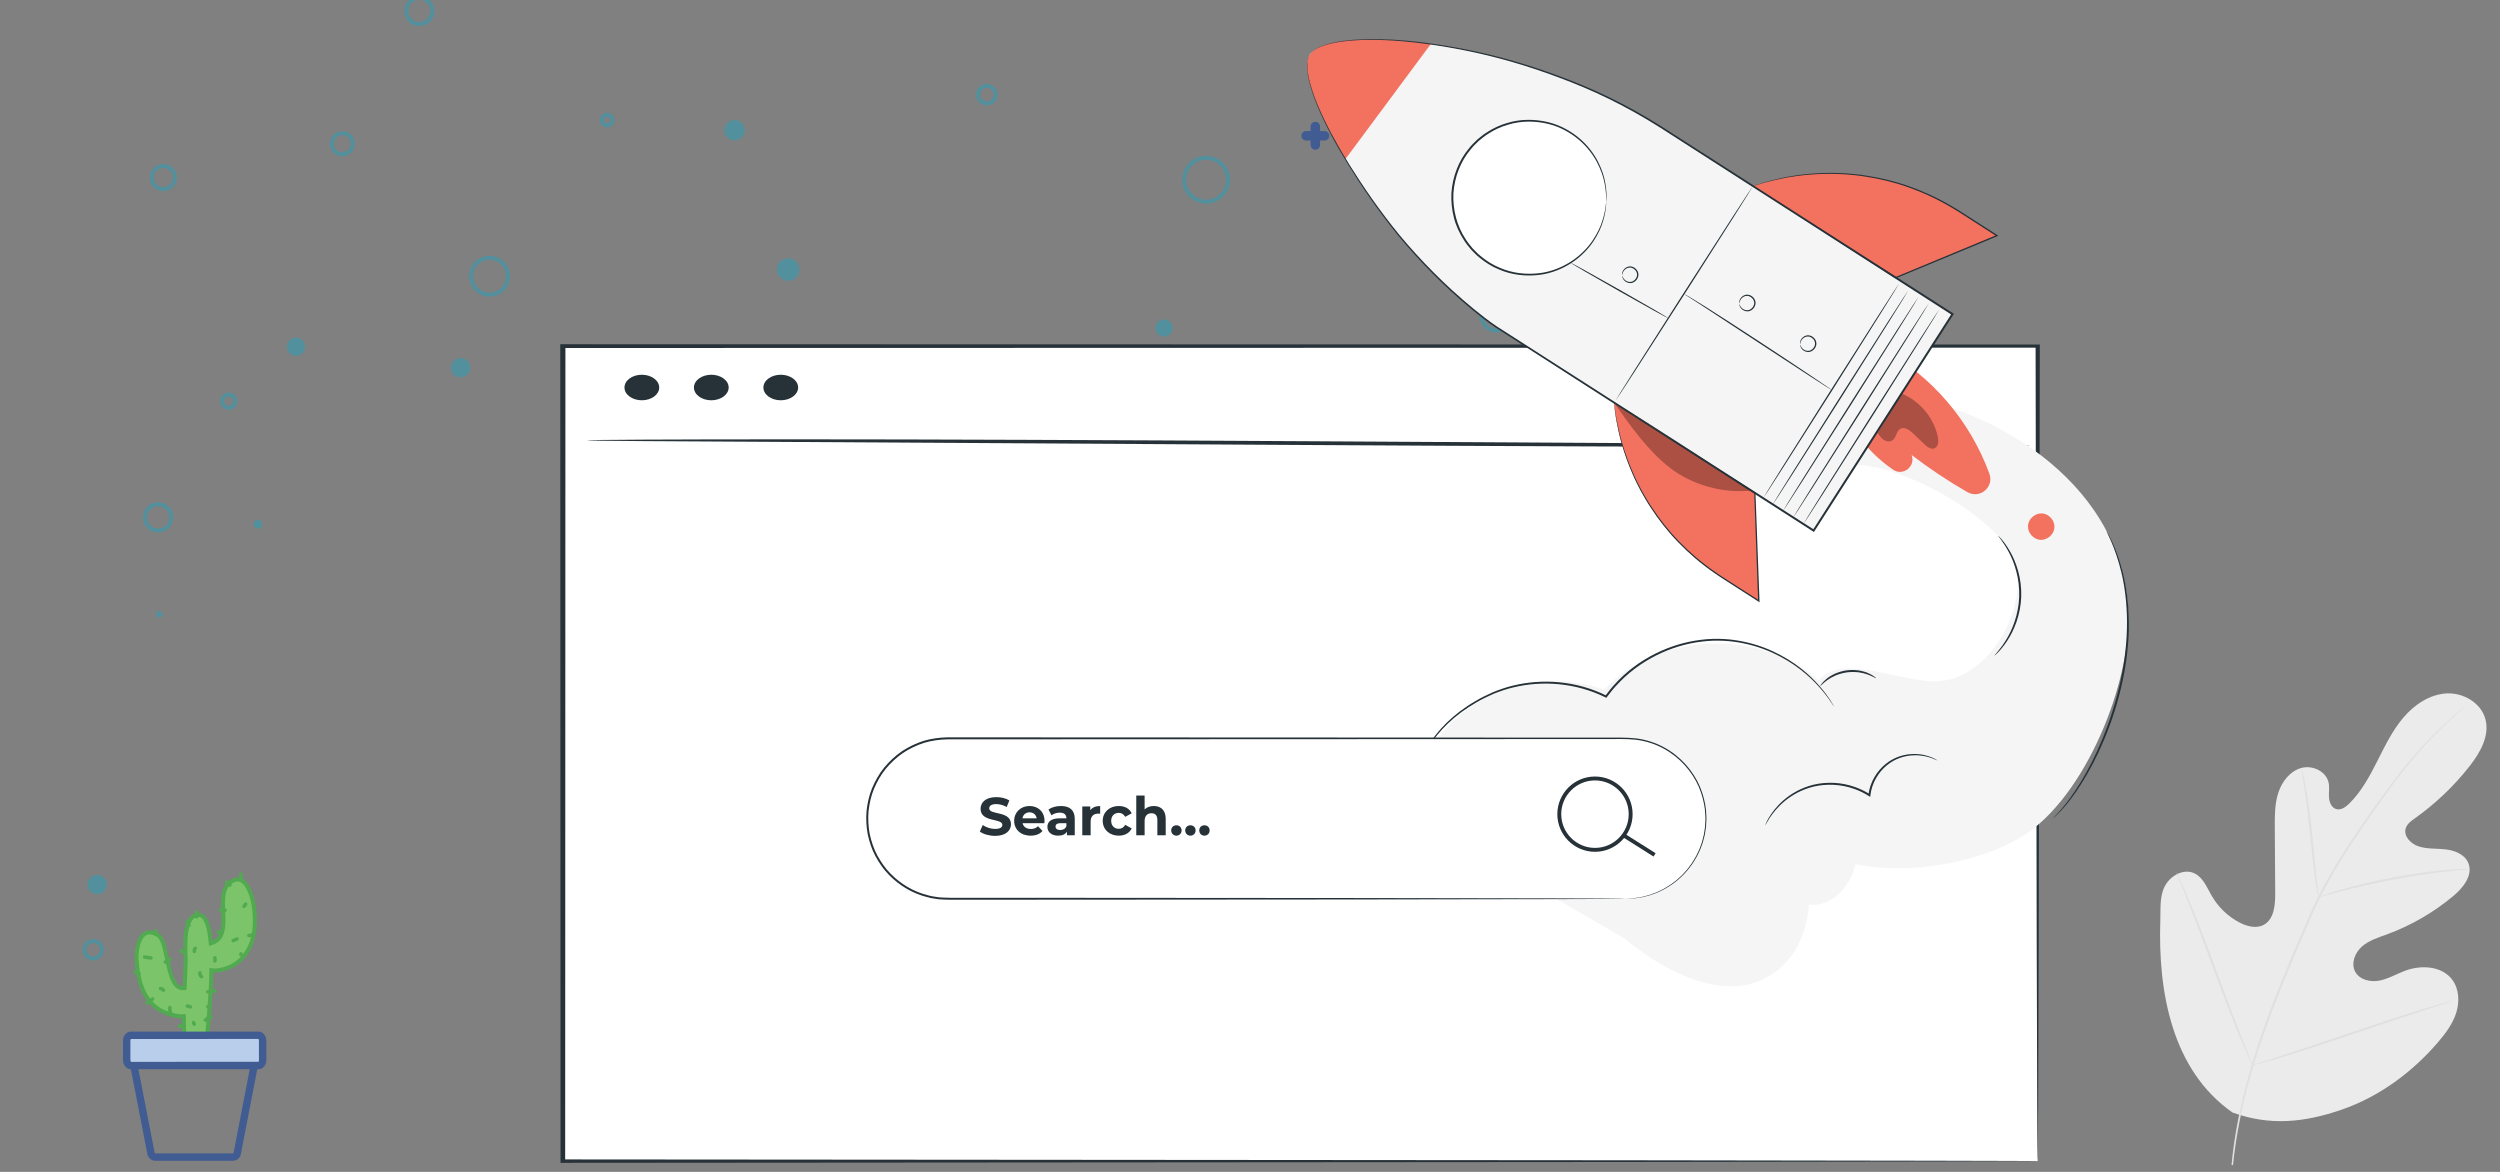 <?xml version="1.0" encoding="iso-8859-1"?>
<!-- Generator: Adobe Illustrator 16.0.0, SVG Export Plug-In . SVG Version: 6.00 Build 0)  -->
<!DOCTYPE svg PUBLIC "-//W3C//DTD SVG 1.1//EN" "http://www.w3.org/Graphics/SVG/1.1/DTD/svg11.dtd">
<svg version="1.1" id="Layer_1" xmlns="http://www.w3.org/2000/svg" xmlns:xlink="http://www.w3.org/1999/xlink" x="0px" y="0px"
	 width="640px" height="300px" viewBox="0 0 640 300" style="enable-background:new 0 0 640 300;" xml:space="preserve">
<rect x="0" y="0" width="640" height="300" fill="#808080" stroke="none"/>
<g>
	<g>
		<circle style="fill:#52909D;" cx="66.035" cy="134.208" r="1.098"/>
		<circle style="fill:#52909D;" cx="75.78" cy="88.776" r="2.333"/>
		<circle style="fill:#52909D;" cx="117.916" cy="94.129" r="2.471"/>
		<circle style="fill:#52909D;" cx="40.78" cy="157.267" r="0.824"/>
		<circle style="fill:#52909D;" cx="60.407" cy="306.734" r="1.784"/>
		<circle style="fill:#52909D;" cx="24.859" cy="226.441" r="2.47"/>
		<circle style="fill:#52909D;" cx="201.777" cy="69.012" r="2.882"/>
		<circle style="fill:#52909D;" cx="188.052" cy="33.326" r="2.608"/>
		<circle style="fill:#52909D;" cx="297.991" cy="83.973" r="2.196"/>
		<circle style="fill:#52909D;" cx="358.383" cy="48.561" r="1.647"/>
		<circle style="fill:#52909D;" cx="376.225" cy="126.796" r="2.745"/>
		<circle style="fill:#52909D;" cx="412.186" cy="138.049" r="0.823"/>
		<circle style="fill:#52909D;" cx="348.088" cy="94.266" r="0.686"/>
		<circle style="fill:#52909D;" cx="418.087" cy="249.637" r="1.51"/>
		<circle style="fill:#52909D;" cx="398.872" cy="286.42" r="2.059"/>
		<circle style="fill:#52909D;" cx="409.852" cy="181.286" r="2.333"/>
		<circle style="fill:#52909D;" cx="221.679" cy="270.089" r="1.098"/>
		<circle style="fill:#52909D;" cx="90.239" cy="333.109" r="1.263"/>
		<circle style="fill:#52909D;" cx="194.175" cy="322.644" r="1.263"/>
		<circle style="fill:#52909D;" cx="251.737" cy="359.995" r="0.722"/>
		<circle style="fill:#52909D;" cx="166.928" cy="353.5" r="2.526"/>
		<circle style="fill:#52909D;" cx="358.561" cy="348.808" r="1.804"/>
		<circle style="fill:#52909D;" cx="404.394" cy="335.456" r="1.444"/>
		<circle style="fill:#52909D;" cx="293.781" cy="338.522" r="2.346"/>
	</g>
	<g>
		<circle style="fill:none;stroke:#52909D;stroke-miterlimit:10;" cx="308.758" cy="46.012" r="5.613"/>
		<circle style="fill:none;stroke:#52909D;stroke-miterlimit:10;" cx="323.126" cy="106.179" r="2.694"/>
		<circle style="fill:none;stroke:#52909D;stroke-miterlimit:10;" cx="383.069" cy="80.81" r="3.817"/>
		<circle style="fill:none;stroke:#52909D;stroke-miterlimit:10;" cx="352.873" cy="133.682" r="1.684"/>
		<circle style="fill:none;stroke:#52909D;stroke-miterlimit:10;" cx="314.932" cy="166.909" r="0.561"/>
		<circle style="fill:none;stroke:#52909D;stroke-miterlimit:10;" cx="413.714" cy="163.542" r="2.582"/>
		<circle style="fill:none;stroke:#52909D;stroke-miterlimit:10;" cx="417.643" cy="267.602" r="1.572"/>
		<circle style="fill:none;stroke:#52909D;stroke-miterlimit:10;" cx="212.781" cy="252.896" r="1.908"/>
		<circle style="fill:none;stroke:#52909D;stroke-miterlimit:10;" cx="23.859" cy="243.13" r="2.245"/>
		<circle style="fill:none;stroke:#52909D;stroke-miterlimit:10;" cx="40.472" cy="132.446" r="3.367"/>
		<circle style="fill:none;stroke:#52909D;stroke-miterlimit:10;" cx="58.545" cy="102.7" r="1.684"/>
		<circle style="fill:none;stroke:#52909D;stroke-miterlimit:10;" cx="125.336" cy="70.707" r="4.715"/>
		<circle style="fill:none;stroke:#52909D;stroke-miterlimit:10;" cx="155.419" cy="30.745" r="1.347"/>
		<circle style="fill:none;stroke:#52909D;stroke-miterlimit:10;" cx="87.619" cy="36.807" r="2.694"/>
		<circle style="fill:none;stroke:#52909D;stroke-miterlimit:10;" cx="252.631" cy="24.234" r="2.245"/>
		<circle style="fill:none;stroke:#52909D;stroke-miterlimit:10;" cx="223.588" cy="339.786" r="3.609"/>
		<circle style="fill:none;stroke:#52909D;stroke-miterlimit:10;" cx="336.186" cy="330.764" r="2.887"/>
		<circle style="fill:none;stroke:#52909D;stroke-miterlimit:10;" cx="129.756" cy="332.93" r="2.887"/>
		<circle style="fill:none;stroke:#52909D;stroke-miterlimit:10;" cx="52.346" cy="364.507" r="4.15"/>
		<circle style="fill:none;stroke:#52909D;stroke-miterlimit:10;" cx="317.06" cy="362.977" r="2.567"/>
		<circle style="fill:none;stroke:#52909D;stroke-miterlimit:10;" cx="350.432" cy="-4.106" r="3.555"/>
		<circle style="fill:none;stroke:#52909D;stroke-miterlimit:10;" cx="107.356" cy="2.805" r="3.357"/>
		<circle style="fill:none;stroke:#52909D;stroke-miterlimit:10;" cx="41.798" cy="45.457" r="2.962"/>
	</g>
</g>
<g>
	<g>
		<path style="fill:#FFFFFF;" d="M467.949,164.981h-0.879c0-0.728-0.592-1.318-1.319-1.318c-0.727,0-1.317,0.591-1.317,1.318h-0.881
			c0-1.212,0.986-2.199,2.198-2.199C466.964,162.782,467.949,163.77,467.949,164.981z"/>
	</g>
</g>
<g>
	<g>
		<path style="fill:#FFFFFF;" d="M471.094,113.784h-0.879c0-0.728-0.592-1.32-1.319-1.32s-1.318,0.593-1.318,1.32h-0.88
			c0-1.213,0.987-2.2,2.198-2.2C470.108,111.584,471.094,112.571,471.094,113.784z"/>
	</g>
</g>
<g>
	<g>
		<g>
			<g>
				<path style="fill-rule:evenodd;clip-rule:evenodd;fill:#415C92;" d="M340.708,152.891
					C340.51,152.891,340.51,152.891,340.708,152.891"/>
			</g>
		</g>
	</g>
	<g>
		<g>
			<g>
				<g>
					<path style="fill:#415C92;" d="M340.708,154.065c1.515,0,1.517-2.351,0-2.351C339.196,151.715,339.194,154.065,340.708,154.065
						L340.708,154.065z"/>
				</g>
			</g>
		</g>
	</g>
</g>
<g>
	<g>
		<path style="fill:#415C92;" d="M227.667,207.223c-0.669,0-1.212-0.543-1.212-1.212v-4.721c0-0.672,0.543-1.213,1.212-1.213
			c0.67,0,1.213,0.541,1.213,1.213v4.721C228.88,206.68,228.337,207.223,227.667,207.223z"/>
	</g>
	<g>
		<path style="fill:#415C92;" d="M230.028,204.861h-4.721c-0.669,0-1.212-0.541-1.212-1.213c0-0.669,0.543-1.212,1.212-1.212h4.721
			c0.67,0,1.213,0.543,1.213,1.212C231.241,204.32,230.698,204.861,230.028,204.861z"/>
	</g>
</g>
<g>
	<g>
		<path style="fill:#415C92;" d="M336.726,38.333c-0.671,0-1.213-0.543-1.213-1.213v-4.722c0-0.669,0.542-1.212,1.213-1.212
			c0.669,0,1.213,0.543,1.213,1.212v4.722C337.938,37.79,337.395,38.333,336.726,38.333z"/>
	</g>
	<g>
		<path style="fill:#415C92;" d="M339.086,35.972h-4.721c-0.671,0-1.213-0.543-1.213-1.213c0-0.669,0.542-1.212,1.213-1.212h4.721
			c0.67,0,1.213,0.543,1.213,1.212C340.299,35.429,339.756,35.972,339.086,35.972z"/>
	</g>
</g>
<g>
	<g>
		<path style="fill:#415C92;" d="M374.954,282.794c-0.109,0-0.222-0.016-0.334-0.046l-4.54-1.295
			c-0.644-0.185-1.016-0.856-0.832-1.5c0.184-0.645,0.856-1.01,1.498-0.834l4.54,1.295c0.645,0.186,1.018,0.856,0.833,1.501
			C375.968,282.447,375.481,282.794,374.954,282.794z"/>
	</g>
	<g>
		<path style="fill:#415C92;" d="M372.035,284.415c-0.109,0-0.222-0.014-0.333-0.045c-0.645-0.186-1.017-0.854-0.834-1.498
			l1.297-4.541c0.186-0.644,0.856-1.012,1.499-0.833c0.645,0.185,1.019,0.854,0.833,1.498l-1.297,4.54
			C373.049,284.07,372.563,284.415,372.035,284.415z"/>
	</g>
</g>
<g>
	<g>
		<g>
			<g>
				<path style="fill:#7CC46A;" d="M64.915,231.618c-0.359-2.217-1.928-7.936-5.382-6.125c-5.589,2.931,1.152,14.055-5.583,16.017
					c-0.36-4.436-1.313-7.491-3.315-7.309c-4.129,0.375-3.032,9.98-3.099,12.141c-0.067,2.154-0.174,4.36-0.271,6.589
					c-4.859,0.873-3.899-11.8-6.853-13.552c-4.595-2.725-5.571,3.348-5.445,6.152c0.215,4.773,1.499,10.485,5.982,13.021
					c1.479,0.836,4.084,1.781,6.114,1.609c-0.021,3.816,0.142,7.612,0.772,11.232c0.007,0.038,0.071,0.038,0.078,0
					c0.001-0.003,0.001-0.005,0.001-0.01l2.722,0.148c0,0.017-0.002,0.032-0.002,0.051c-0.025,1.196,1.844,1.196,1.861,0
					c0.033-2.305,1.448-13.614,1.618-23.199c2.174,0.324,4.907-0.688,6.472-1.836C65.224,243.145,65.767,236.888,64.915,231.618z"/>
			</g>
			<g>
				<path style="fill:#51AA50;" d="M51.55,272.996c-0.275,0-0.549-0.07-0.785-0.212c-0.292-0.176-0.495-0.443-0.588-0.761
					l-2.006-0.107l-0.73,0.023l-0.112-0.459c-0.536-3.074-0.785-6.514-0.782-10.782c-2.234-0.002-4.684-1.037-5.851-1.697
					c-4.782-2.704-6.036-8.804-6.244-13.446c-0.084-1.866,0.31-5.729,2.399-6.982c1.06-0.635,2.347-0.514,3.823,0.363
					c1.429,0.846,1.973,3.449,2.604,6.461c0.853,4.077,1.621,7.016,3.491,7.062l0.044-1.002c0.078-1.731,0.155-3.446,0.207-5.13
					c0.01-0.329-0.007-0.836-0.03-1.457c-0.13-3.782-0.373-10.82,3.598-11.182c0.613-0.06,1.172,0.121,1.658,0.532
					c1.107,0.932,1.816,3.086,2.159,6.575c2.509-1.119,2.379-4.026,2.231-7.356c-0.15-3.366-0.305-6.849,2.657-8.402
					c0.962-0.502,1.879-0.543,2.727-0.118c2.469,1.233,3.316,6.07,3.405,6.618l0,0c0.653,4.04,0.933,11.417-4.535,15.43
					c-1.524,1.116-4.092,2.101-6.272,1.984c-0.14,6.26-0.782,13.152-1.211,17.759c-0.214,2.31-0.385,4.132-0.395,4.881
					c-0.008,0.525-0.266,0.968-0.709,1.215C52.071,272.935,51.811,272.996,51.55,272.996z M48.274,270.886l2.893,0.158l-0.014,0.502
					c-0.007,0.24,0.079,0.315,0.145,0.354c0.143,0.084,0.354,0.087,0.503,0.002c0.119-0.066,0.176-0.171,0.179-0.329
					c0.011-0.787,0.174-2.537,0.4-4.96c0.439-4.728,1.105-11.874,1.218-18.238l0.01-0.587l0.582,0.087
					c2.006,0.297,4.636-0.677,6.09-1.743c5.024-3.686,4.742-10.624,4.126-14.431l0,0c-0.27-1.67-1.212-5.043-2.847-5.86
					c-0.542-0.272-1.126-0.235-1.786,0.109c-2.381,1.249-2.248,4.257-2.105,7.442c0.156,3.504,0.333,7.476-3.572,8.612l-0.607,0.176
					l-0.051-0.63c-0.359-4.419-1.207-5.997-1.855-6.541c-0.274-0.23-0.56-0.324-0.899-0.294c-2.999,0.271-2.77,6.922-2.659,10.117
					c0.022,0.65,0.04,1.183,0.029,1.527c-0.053,1.686-0.13,3.405-0.208,5.144l-0.083,1.863l-0.406,0.073
					c-3.326,0.594-4.261-3.88-5.088-7.834c-0.533-2.541-1.083-5.168-2.12-5.784c-1.126-0.667-2.057-0.79-2.766-0.363
					c-1.54,0.923-1.982,4.2-1.899,6.05c0.197,4.38,1.349,10.122,5.721,12.593c1.509,0.852,3.975,1.694,5.817,1.546l0.563-0.048
					l-0.003,0.564C47.556,264.426,47.777,267.849,48.274,270.886z"/>
			</g>
		</g>
		<g>
			<g>
				<g>
					<path style="fill:#415C92;" d="M59.567,297.166H39.826c-1.053,0-1.894-0.689-2.093-1.713l-4.482-23.01l1.86-0.362l4.482,23.009
						c0.035,0.181,0.184,0.181,0.233,0.181h19.742c0.048,0,0.199,0,0.233-0.181l4.447-23.009l1.86,0.358l-4.446,23.012
						C61.463,296.477,60.621,297.166,59.567,297.166z"/>
				</g>
			</g>
		</g>
		<g>
			<g>
				<g>
					<path style="fill:#B9CEEB;" d="M33.451,265.04h32.768c0.559,0,1.016,0.616,1.016,1.372v4.981c0,0.758-0.458,1.375-1.016,1.375
						H33.451c-0.559,0-1.016-0.617-1.016-1.375v-4.981C32.436,265.656,32.893,265.04,33.451,265.04z"/>
				</g>
				<g>
					<path style="fill:#415C92;" d="M66.219,273.284H33.451c-0.844,0-1.532-0.85-1.532-1.891v-4.981
						c0-1.041,0.688-1.889,1.532-1.889h32.768c0.845,0,1.532,0.848,1.532,1.889v4.981C67.751,272.435,67.064,273.284,66.219,273.284
						z M33.451,265.556c-0.235,0-0.499,0.365-0.499,0.856v4.981c0,0.49,0.264,0.858,0.499,0.858h32.768c0.236,0,0.5-0.368,0.5-0.858
						v-4.981c0-0.491-0.264-0.856-0.5-0.856H33.451z"/>
				</g>
			</g>
			<g>
				<g>
					<path style="fill:#B9CEEB;" d="M66.219,273.2H33.451c-0.798,0-1.447-0.812-1.447-1.807v-4.981c0-0.995,0.649-1.804,1.447-1.804
						h32.768c0.798,0,1.448,0.809,1.448,1.804v4.981C67.667,272.389,67.017,273.2,66.219,273.2z M33.451,265.472
						c-0.276,0-0.584,0.386-0.584,0.94v4.981c0,0.555,0.308,0.943,0.584,0.943h32.768c0.276,0,0.584-0.389,0.584-0.943v-4.981
						c0-0.555-0.308-0.94-0.584-0.94H33.451z"/>
				</g>
				<g>
					<path style="fill:#415C92;" d="M66.219,273.716H33.451c-1.082,0-1.962-1.041-1.962-2.322v-4.981c0-1.278,0.88-2.32,1.962-2.32
						h32.768c1.083,0,1.964,1.042,1.964,2.32v4.981C68.183,272.675,67.301,273.716,66.219,273.716z M33.51,265.987
						c-0.047,0.051-0.126,0.196-0.126,0.425v4.981c0,0.265,0.106,0.418,0.146,0.442l32.689-0.016
						c-0.039-0.009,0.068-0.162,0.068-0.427v-4.981c0-0.265-0.107-0.415-0.146-0.443L33.51,265.987z"/>
				</g>
			</g>
		</g>
	</g>
	<g>
		<g>
			<path style="fill:#51AA50;" d="M37.024,245.479c0.539,0.069,1.078,0.138,1.617,0.206c0.579,0.073,0.573-0.836,0-0.909
				c-0.539-0.068-1.078-0.14-1.617-0.208C36.445,244.494,36.451,245.406,37.024,245.479L37.024,245.479z"/>
		</g>
	</g>
	<g>
		<g>
			<path style="fill:#51AA50;" d="M39.402,238.326c0,0.27,0,0.539,0,0.809c0,0.584,0.91,0.584,0.91,0c0-0.27,0-0.539,0-0.809
				C40.312,237.741,39.402,237.739,39.402,238.326L39.402,238.326z"/>
		</g>
	</g>
	<g>
		<g>
			<path style="fill:#51AA50;" d="M42.548,246.667c0.395-0.222,0.789-0.441,1.183-0.66c0.512-0.286,0.054-1.071-0.459-0.786
				c-0.394,0.22-0.789,0.441-1.183,0.66C41.578,246.164,42.036,246.95,42.548,246.667L42.548,246.667z"/>
		</g>
	</g>
	<g>
		<g>
			<path style="fill:#51AA50;" d="M37.877,257.131c0.475-0.333,0.95-0.665,1.425-0.998c0.476-0.333,0.022-1.121-0.459-0.785
				c-0.475,0.333-0.95,0.664-1.424,0.998C36.942,256.677,37.396,257.467,37.877,257.131L37.877,257.131z"/>
		</g>
	</g>
	<g>
		<g>
			<path style="fill:#51AA50;" d="M34.468,249.309c0.337,0.133,0.675,0.266,1.014,0.397c0.545,0.215,0.781-0.664,0.241-0.877
				c-0.337-0.132-0.675-0.265-1.013-0.397C34.165,248.22,33.928,249.099,34.468,249.309L34.468,249.309z"/>
		</g>
	</g>
	<g>
		<g>
			<path style="fill:#51AA50;" d="M41.07,253.531c0.217,0.017,0.345,0.119,0.479,0.279c0.373,0.452,1.013-0.194,0.643-0.642
				c-0.292-0.354-0.671-0.515-1.121-0.546C40.486,252.582,40.488,253.49,41.07,253.531L41.07,253.531z"/>
		</g>
	</g>
	<g>
		<g>
			<path style="fill:#51AA50;" d="M43.065,257.812c-0.099,0.637-0.029,1.179,0.222,1.772c0.228,0.536,1.011,0.073,0.785-0.459
				c-0.146-0.348-0.188-0.701-0.13-1.071C44.031,257.48,43.155,257.233,43.065,257.812L43.065,257.812z"/>
		</g>
	</g>
	<g>
		<g>
			<path style="fill:#51AA50;" d="M47.817,257.979c0.268,0.07,0.537,0.144,0.805,0.214c0.566,0.151,0.808-0.726,0.242-0.877
				c-0.268-0.07-0.537-0.144-0.805-0.214C47.493,256.95,47.251,257.827,47.817,257.979L47.817,257.979z"/>
		</g>
	</g>
	<g>
		<g>
			<path style="fill:#51AA50;" d="M50.721,249.037c-0.047,0.519,0.147,0.989,0.543,1.322c0.445,0.377,1.092-0.265,0.644-0.642
				c-0.232-0.196-0.305-0.382-0.278-0.681C51.684,248.455,50.773,248.459,50.721,249.037L50.721,249.037z"/>
		</g>
	</g>
	<g>
		<g>
			<path style="fill:#51AA50;" d="M49.566,242.54c-0.264,0.36-0.311,0.729-0.234,1.157c0.101,0.576,0.978,0.334,0.877-0.239
				c-0.029-0.186,0.019-0.338,0.143-0.459C50.698,242.526,49.91,242.071,49.566,242.54L49.566,242.54z"/>
		</g>
	</g>
	<g>
		<g>
			<path style="fill:#51AA50;" d="M54.561,245.198c0,0.27,0,0.539,0,0.809c0,0.584,0.91,0.584,0.91,0c0-0.27,0-0.539,0-0.809
				C55.47,244.611,54.561,244.611,54.561,245.198L54.561,245.198z"/>
		</g>
	</g>
	<g>
		<g>
			<path style="fill:#51AA50;" d="M46.095,243.771c0.202,0.135,0.404,0.27,0.606,0.404c0.489,0.326,0.944-0.461,0.459-0.785
				c-0.202-0.135-0.404-0.27-0.606-0.404C46.066,242.661,45.61,243.448,46.095,243.771L46.095,243.771z"/>
		</g>
	</g>
	<g>
		<g>
			<path style="fill:#51AA50;" d="M47.617,236.225c0.176,0.206,0.263,0.416,0.284,0.686c0.045,0.58,0.955,0.585,0.91,0
				c-0.04-0.521-0.21-0.932-0.55-1.329C47.879,235.136,47.238,235.782,47.617,236.225L47.617,236.225z"/>
		</g>
	</g>
	<g>
		<g>
			<path style="fill:#51AA50;" d="M49.913,233.476c0,0.404,0,0.809,0,1.212c0,0.585,0.91,0.587,0.91,0c0-0.403,0-0.808,0-1.212
				C50.822,232.891,49.913,232.889,49.913,233.476L49.913,233.476z"/>
		</g>
	</g>
	<g>
		<g>
			<path style="fill:#51AA50;" d="M55.535,238.817c0.131,0.139,0.263,0.276,0.394,0.415c0.405,0.425,1.047-0.219,0.644-0.644
				c-0.131-0.137-0.263-0.276-0.394-0.413C55.774,237.751,55.132,238.395,55.535,238.817L55.535,238.817z"/>
		</g>
	</g>
	<g>
		<g>
			<path style="fill:#51AA50;" d="M56.438,233.397c0.403,0.023,0.806,0.046,1.209,0.071c0.585,0.031,0.583-0.877,0-0.911
				c-0.403-0.023-0.806-0.046-1.209-0.069C55.853,232.454,55.855,233.365,56.438,233.397L56.438,233.397z"/>
		</g>
	</g>
	<g>
		<g>
			<path style="fill:#51AA50;" d="M57.726,226.117c0.269,0.27,0.539,0.539,0.809,0.809c0.414,0.413,1.057-0.229,0.643-0.645
				c-0.27-0.27-0.539-0.539-0.808-0.809C57.955,225.06,57.311,225.701,57.726,226.117L57.726,226.117z"/>
		</g>
	</g>
	<g>
		<g>
			<path style="fill:#51AA50;" d="M61.23,223.773c0,0.471,0,0.943,0,1.416c0,0.585,0.91,0.585,0.91,0c0-0.473,0-0.945,0-1.416
				C62.14,223.189,61.23,223.187,61.23,223.773L61.23,223.773z"/>
		</g>
	</g>
	<g>
		<g>
			<path style="fill:#51AA50;" d="M62.879,232.285c0.134-0.203,0.267-0.406,0.401-0.609c0.323-0.489-0.464-0.945-0.785-0.459
				c-0.134,0.203-0.267,0.406-0.401,0.609C61.771,232.315,62.558,232.771,62.879,232.285L62.879,232.285z"/>
		</g>
	</g>
	<g>
		<g>
			<path style="fill:#51AA50;" d="M59.796,241.218c0.338-0.133,0.676-0.266,1.014-0.396c0.541-0.21,0.305-1.09-0.241-0.877
				c-0.338,0.13-0.677,0.263-1.015,0.396C59.014,240.548,59.249,241.43,59.796,241.218L59.796,241.218z"/>
		</g>
	</g>
	<g>
		<g>
			<path style="fill:#51AA50;" d="M63.821,239.947c0.336-0.068,0.673-0.139,1.009-0.21c0.572-0.116,0.331-0.993-0.242-0.877
				c-0.336,0.071-0.673,0.142-1.009,0.21C63.007,239.189,63.249,240.066,63.821,239.947L63.821,239.947z"/>
		</g>
	</g>
	<g>
		<g>
			<path style="fill:#51AA50;" d="M61.23,244.187c0,0.068,0,0.135,0,0.203c0,0.585,0.91,0.585,0.91,0c0-0.068,0-0.135,0-0.203
				C62.14,243.602,61.23,243.602,61.23,244.187L61.23,244.187z"/>
		</g>
	</g>
	<g>
		<g>
			<path style="fill:#51AA50;" d="M53.42,258.113c0.202-0.135,0.404-0.27,0.606-0.404c0.485-0.324,0.03-1.112-0.459-0.786
				c-0.202,0.135-0.404,0.27-0.606,0.404C52.477,257.649,52.932,258.438,53.42,258.113L53.42,258.113z"/>
		</g>
	</g>
	<g>
		<g>
			<path style="fill:#51AA50;" d="M52.89,261.466c0.362-0.35,0.75-0.551,1.237-0.665c0.57-0.132,0.329-1.009-0.242-0.877
				c-0.632,0.148-1.17,0.448-1.639,0.897C51.824,261.228,52.467,261.87,52.89,261.466L52.89,261.466z"/>
		</g>
	</g>
	<g>
		<g>
			<path style="fill:#51AA50;" d="M49.144,262.012c0.068,0.135,0.137,0.27,0.205,0.401c0.266,0.523,1.05,0.062,0.785-0.459
				c-0.068-0.135-0.137-0.267-0.205-0.401C49.664,261.031,48.878,261.49,49.144,262.012L49.144,262.012z"/>
		</g>
	</g>
	<g>
		<g>
			<path style="fill:#51AA50;" d="M45.681,262.989c0.51,0.265,1.008,0.331,1.57,0.219c0.573-0.116,0.331-0.993-0.242-0.877
				c-0.319,0.064-0.583,0.022-0.87-0.128C45.621,261.934,45.161,262.72,45.681,262.989L45.681,262.989z"/>
		</g>
	</g>
	<g>
		<g>
			<path style="fill:#51AA50;" d="M53.199,254.363c0.605-0.076,1.211-0.151,1.816-0.229c0.573-0.071,0.58-0.982,0-0.909
				c-0.605,0.075-1.21,0.153-1.816,0.229C52.626,253.524,52.619,254.436,53.199,254.363L53.199,254.363z"/>
		</g>
	</g>
</g>
<g>
	<path style="fill:#415C92;" d="M263.204,119.461"/>
	<g>
		<path style="fill:#415C92;" d="M263.204,121.279c2.341,0,2.345-3.638,0-3.638C260.863,117.641,260.859,121.279,263.204,121.279
			L263.204,121.279z"/>
	</g>
</g>
<g>
	<path style="fill:#415C92;" d="M460.464,81.463"/>
	<g>
		<path style="fill:#415C92;" d="M460.464,83.283c2.341,0,2.345-3.639,0-3.639C458.123,79.645,458.118,83.283,460.464,83.283
			L460.464,83.283z"/>
	</g>
</g>
<g>
	<path style="fill:#415C92;" d="M191.253,238.301"/>
	<g>
		<path style="fill:#415C92;" d="M191.253,240.121c2.341,0,2.345-3.638,0-3.638C188.912,236.483,188.908,240.121,191.253,240.121
			L191.253,240.121z"/>
	</g>
</g>
<g>
	<path style="fill:#415C92;" d="M365.067,63.678"/>
	<g>
		<path style="fill:#415C92;" d="M365.067,65.497c2.341,0,2.346-3.638,0-3.638C362.727,61.859,362.723,65.497,365.067,65.497
			L365.067,65.497z"/>
	</g>
</g>
<g>
	<g>
		<g>
			<rect x="144.09" y="88.606" style="fill:#FFFFFF;" width="377.562" height="208.644"/>
		</g>
		<g>
			<g>
				<path style="fill:#263238;" d="M521.651,297.25c0,0-0.02-0.337-0.028-0.978c-0.008-0.643-0.018-1.596-0.03-2.851
					c-0.013-2.512-0.035-6.232-0.062-11.094c-0.031-9.708-0.079-23.962-0.138-42.165c-0.068-36.35-0.164-88.466-0.282-151.557
					l0.54,0.397c-106.59,0.025-236.939,0.055-377.529,0.087h-0.032l0.659-0.484c-0.023,75.014-0.045,146.055-0.064,208.643
					l-0.594-0.437c111.815,0.089,206.136,0.164,272.511,0.218c33.231,0.05,59.468,0.089,77.401,0.116
					c8.979,0.022,15.877,0.04,20.538,0.053c2.33,0.011,4.1,0.019,5.295,0.025c0.595,0.005,1.044,0.009,1.351,0.012
					C521.49,297.241,521.651,297.25,521.651,297.25s-0.139,0.008-0.431,0.013c-0.3,0.003-0.737,0.006-1.316,0.012
					c-1.179,0.007-2.928,0.015-5.229,0.025c-4.635,0.012-11.494,0.03-20.421,0.053c-17.902,0.027-44.092,0.066-77.268,0.116
					c-66.468,0.054-160.923,0.129-272.897,0.218h-0.594v-0.438c-0.019-62.588-0.042-133.629-0.064-208.643v-0.484h0.658h0.032
					c140.589,0.033,270.939,0.063,377.529,0.087h0.542l-0.002,0.397c-0.117,63.195-0.213,115.397-0.28,151.806
					c-0.061,18.165-0.106,32.389-0.14,42.076c-0.026,4.828-0.047,8.523-0.06,11.019c-0.014,1.236-0.023,2.175-0.03,2.809
					C521.672,296.942,521.651,297.25,521.651,297.25z"/>
			</g>
		</g>
	</g>
	<g>
		<g>
			<path style="fill:#263238;" d="M519.763,114.155c0,0.017-0.322,0.033-0.954,0.049c-0.651,0.011-1.583,0.026-2.801,0.046
				c-2.481,0.019-6.104,0.047-10.767,0.083c-9.351,0.056-22.881,0.082-39.602,0.079c-33.439-0.001-79.633-0.184-130.646-0.488
				c-51.025-0.301-97.21-0.574-130.663-0.772c-16.705-0.096-30.226-0.174-39.596-0.228c-4.66-0.043-8.283-0.076-10.765-0.099
				c-1.216-0.022-2.149-0.038-2.799-0.05c-0.631-0.017-0.955-0.034-0.955-0.05s0.323-0.033,0.955-0.049
				c0.65-0.011,1.583-0.026,2.799-0.046c2.482-0.019,6.105-0.047,10.766-0.083c9.351-0.055,22.88-0.081,39.599-0.079
				c33.44,0.001,79.637,0.184,130.669,0.488c51.007,0.301,97.189,0.574,130.642,0.771c16.704,0.096,30.228,0.174,39.597,0.229
				c4.662,0.042,8.286,0.076,10.767,0.099c1.218,0.021,2.149,0.038,2.801,0.05C519.44,114.122,519.763,114.139,519.763,114.155z"/>
		</g>
	</g>
	<g>
		<ellipse style="fill:#263238;" cx="164.31" cy="99.203" rx="4.446" ry="3.27"/>
	</g>
	<g>
		<ellipse style="fill:#263238;" cx="182.093" cy="99.203" rx="4.446" ry="3.27"/>
	</g>
	<g>
		<ellipse style="fill:#263238;" cx="199.876" cy="99.203" rx="4.446" ry="3.27"/>
	</g>
</g>
<g>
	<g>
		<path style="fill:#F5F5F5;" d="M544.807,156.072c-1.869-34.642-38.068-52.066-56.59-54.314l-14.817,17.449
			c11.935-1.795,41.603,14.765,43.05,26.748c1.448,11.982-7.682,27.294-19.7,28.394c-9.441,0.864-25.176-7.514-31.174-0.171
			c-15.136-13.481-40.992-12.37-54.915,2.361c-10.709-3.832-23.14-2.494-32.788,3.529s-16.31,16.604-17.569,27.908l55.743,32.362
			c0,0,23.238,20.821,39.073,7.986c5.408-4.384,7.47-10.674,7.974-16.735c1.059,0.124,2.138,0.063,3.16-0.209
			c4.023-1.071,7.003-4.679,8.314-8.63c0.169-0.507,0.305-1.026,0.424-1.55c13.536,2.971,31.997-0.396,42.888-7.195
			C533.706,204.126,545.813,174.702,544.807,156.072z"/>
	</g>
	<g>
		<g>
			<path style="fill:#263238;" d="M469.518,180.878c-0.008,0.004-0.077-0.088-0.205-0.271c-0.14-0.209-0.323-0.48-0.555-0.824
				c-0.237-0.365-0.535-0.814-0.93-1.316c-0.387-0.506-0.807-1.109-1.36-1.726c-2.116-2.514-5.584-5.962-10.832-8.712
				c-2.605-1.379-5.646-2.56-9.039-3.277c-3.385-0.727-7.125-0.992-10.992-0.493c-7.703,0.914-15.981,4.712-21.999,11.431
				c-0.834,0.9-1.563,1.876-2.253,2.777l-0.135,0.177l-0.192-0.096c-7.717-3.837-16.324-4.316-23.468-2.604
				c-1.803,0.402-3.498,1.012-5.123,1.644c-1.595,0.702-3.129,1.435-4.537,2.272c-2.848,1.623-5.289,3.48-7.289,5.405
				c-4.026,3.853-6.195,7.914-7.28,10.793c-0.298,0.716-0.502,1.372-0.678,1.942c-0.191,0.564-0.323,1.051-0.415,1.447
				c-0.098,0.373-0.175,0.67-0.234,0.897c-0.056,0.202-0.088,0.304-0.097,0.302c-0.008-0.001,0.008-0.107,0.047-0.313
				c0.047-0.231,0.108-0.531,0.186-0.91c0.076-0.402,0.192-0.895,0.37-1.467c0.162-0.577,0.353-1.242,0.638-1.969
				c1.035-2.919,3.177-7.053,7.215-10.981c2.006-1.962,4.46-3.857,7.326-5.512c1.418-0.854,2.96-1.602,4.576-2.322
				c1.644-0.647,3.36-1.273,5.186-1.688c7.236-1.762,15.966-1.297,23.811,2.598l-0.327,0.082c0.699-0.916,1.44-1.907,2.287-2.822
				c6.112-6.823,14.514-10.658,22.33-11.56c3.922-0.493,7.718-0.207,11.141,0.548c3.431,0.746,6.498,1.96,9.12,3.374
				c5.279,2.821,8.735,6.341,10.816,8.908c0.544,0.63,0.954,1.246,1.329,1.765c0.383,0.513,0.668,0.973,0.892,1.35
				c0.214,0.355,0.383,0.637,0.513,0.853C469.472,180.771,469.525,180.873,469.518,180.878z"/>
		</g>
	</g>
	<g>
		<g>
			<path style="fill:#263238;" d="M480.29,173.639c-0.056,0.081-0.778-0.449-2.097-0.942c-0.655-0.254-1.472-0.453-2.388-0.584
				c-0.92-0.104-1.942-0.121-3.003,0.016c-1.059,0.153-2.039,0.445-2.897,0.792c-0.848,0.37-1.58,0.782-2.144,1.204
				c-1.138,0.828-1.69,1.532-1.766,1.469c-0.028-0.021,0.091-0.209,0.335-0.535c0.234-0.332,0.646-0.76,1.206-1.227
				c0.556-0.475,1.301-0.939,2.177-1.352c0.886-0.388,1.91-0.707,3.019-0.868c1.11-0.143,2.183-0.109,3.141,0.026
				c0.954,0.162,1.796,0.409,2.459,0.718c0.664,0.3,1.176,0.601,1.491,0.858C480.146,173.461,480.312,173.61,480.29,173.639z"/>
		</g>
	</g>
	<g>
		<g>
			<path style="fill:#263238;" d="M496.041,194.706c-0.022,0.042-0.565-0.28-1.637-0.664c-1.065-0.374-2.701-0.787-4.752-0.674
				c-2.029,0.108-4.506,0.791-6.621,2.555c-2.105,1.721-3.842,4.47-4.21,7.676l-0.047,0.412l-0.349-0.225
				c-1.104-0.713-2.345-1.329-3.666-1.8c-3.509-1.271-7.194-1.355-10.332-0.647c-3.15,0.73-5.736,2.236-7.606,3.803
				c-1.884,1.574-3.091,3.183-3.84,4.33c-0.74,1.16-1.059,1.858-1.104,1.836c-0.017-0.008,0.052-0.186,0.199-0.521
				c0.14-0.339,0.388-0.817,0.732-1.421c0.703-1.193,1.884-2.864,3.773-4.506c1.876-1.633,4.502-3.211,7.736-3.989
				c3.219-0.753,7.008-0.683,10.616,0.625c1.358,0.484,2.636,1.12,3.771,1.857l-0.396,0.187c0.396-3.359,2.227-6.203,4.434-7.97
				c2.222-1.812,4.807-2.479,6.893-2.542c2.111-0.07,3.771,0.406,4.833,0.842c0.534,0.217,0.933,0.422,1.189,0.58
				C495.919,194.605,496.049,194.692,496.041,194.706z"/>
		</g>
	</g>
	<g>
		<g>
			<path style="fill:#263238;" d="M539.223,135.839c0.016-0.008,0.154,0.232,0.403,0.699c0.241,0.471,0.628,1.152,1.052,2.065
				c0.828,1.832,1.933,4.544,2.8,8.046c0.871,3.497,1.468,7.777,1.514,12.544c0.012,2.382-0.087,4.887-0.379,7.463
				c-0.259,2.58-0.697,5.232-1.279,7.918c-2.34,10.766-6.608,19.917-10.462,25.983c-1.912,3.054-3.74,5.34-5.1,6.825
				c-0.694,0.73-1.236,1.292-1.641,1.637c-0.394,0.356-0.604,0.536-0.617,0.523c-0.012-0.014,0.177-0.22,0.544-0.599
				c0.379-0.368,0.896-0.95,1.563-1.696c1.305-1.518,3.077-3.822,4.938-6.885c3.752-6.082,7.941-15.203,10.265-25.898
				c0.579-2.668,1.019-5.303,1.282-7.863c0.296-2.557,0.404-5.042,0.406-7.405c-0.02-4.73-0.573-8.979-1.392-12.461
				c-0.815-3.487-1.86-6.2-2.628-8.05c-0.393-0.921-0.749-1.615-0.96-2.1C539.313,136.105,539.206,135.848,539.223,135.839z"/>
		</g>
	</g>
	<g>
		<g>
			<path style="fill:#263238;" d="M511.564,137.191c0.022-0.021,0.368,0.306,0.927,0.959c0.56,0.652,1.304,1.657,2.07,2.995
				c1.538,2.647,3.028,6.822,2.877,11.571c-0.154,4.75-1.909,8.82-3.614,11.364c-0.851,1.285-1.658,2.24-2.259,2.854
				c-0.599,0.616-0.965,0.92-0.985,0.898c-0.082-0.073,1.334-1.364,2.934-3.95c1.599-2.554,3.254-6.55,3.404-11.185
				c0.147-4.632-1.248-8.726-2.68-11.377C512.809,138.639,511.479,137.258,511.564,137.191z"/>
		</g>
	</g>
	<g>
		<g>
			<g>
				<g>
					<path style="fill:#F3725F;" d="M474.902,110.335c2.545,3.911,5.889,7.291,9.747,9.913c2.521,1.713,5.769-0.822,4.754-3.697
						l-0.027-0.076c4.544,3.479,9.316,6.658,14.275,9.513c3.168,1.824,6.887-1.284,5.634-4.718
						c-4.908-13.455-14.785-25.106-27.41-31.911L474.902,110.335z"/>
				</g>
			</g>
			<g style="opacity:0.3;">
				<g>
					<g>
						<path d="M480.663,110.813c0.441,0.663,0.9,1.343,1.564,1.784c0.663,0.441,1.589,0.587,2.246,0.136
							c0.982-0.674,0.944-2.296,1.959-2.919c1.079-0.662,2.407,0.268,3.323,1.142c0.969,0.923,1.937,1.846,2.905,2.77
							c0.712,0.679,1.671,1.411,2.58,1.036c1.007-0.415,1.068-1.812,0.85-2.878c-1.016-4.941-4.632-9.27-9.313-11.148
							L480.663,110.813z"/>
					</g>
				</g>
			</g>
			<g>
				<g>
					<path style="fill:#F3725F;" d="M519.163,134.637c-0.093,1.754,1.396,3.44,3.149,3.565c1.752,0.125,3.465-1.333,3.622-3.083
						s-1.27-3.489-3.016-3.679s-3.512,1.205-3.733,2.947"/>
				</g>
			</g>
		</g>
		<g>
			<g>
				<g>
					<path style="fill:#F5F5F5;" d="M335.295,13.974c-2.813,4.387,3.354,19.728,17.491,39.373
						c13.921,19.343,29.964,30.182,29.964,30.182l81.538,52.306l13.782-21.485l7.988-12.452l13.782-21.485l-73.992-47.464
						c-7.229-4.638-14.87-8.609-22.85-11.789c-6.861-2.734-15.468-5.693-24.623-7.704C354.829,8.285,338.109,9.587,335.295,13.974"
						/>
				</g>
			</g>
			<g>
				<g>
					<g>
						<g>
							<g>
								<path style="fill:#F3725F;" d="M448.749,47.639c0.044-0.016,0.146-0.051,0.3-0.103c17.544-5.896,36.819-3.477,52.398,6.517
									l9.771,6.268l-25.931,10.758L448.749,47.639z"/>
							</g>
						</g>
						<g>
							<g>
								<g>
									<path style="fill:#263238;" d="M448.749,47.639c0.005,0,0.068,0.039,0.188,0.114c0.13,0.082,0.305,0.191,0.529,0.332
										c0.473,0.299,1.152,0.73,2.03,1.286c1.773,1.126,4.344,2.759,7.582,4.815c6.464,4.12,15.592,9.937,26.295,16.757
										l-0.147-0.013c7.275-3.022,15.266-6.341,23.632-9.817c0.786-0.326,1.568-0.651,2.294-0.952l-0.027,0.304
										c-1.945-1.249-3.867-2.482-5.76-3.696c-1.898-1.202-3.738-2.445-5.607-3.539c-3.718-2.231-7.533-3.98-11.281-5.3
										c-3.746-1.338-7.442-2.182-10.928-2.714c-1.737-0.31-3.44-0.417-5.068-0.582c-1.635-0.058-3.202-0.18-4.7-0.123
										c-5.998,0.049-10.794,0.943-14.031,1.743c-1.636,0.351-2.861,0.786-3.71,1.014
										C449.29,47.484,448.941,47.583,448.749,47.639c0,0,0.095-0.044,0.317-0.126c0.227-0.073,0.543-0.176,0.952-0.308
										c0.843-0.25,2.064-0.705,3.698-1.077c3.234-0.841,8.04-1.775,14.061-1.855c1.504-0.065,3.078,0.05,4.721,0.101
										c1.635,0.159,3.347,0.259,5.094,0.564c3.502,0.522,7.221,1.36,10.988,2.696c3.771,1.318,7.609,3.069,11.351,5.309
										c1.886,1.1,3.718,2.337,5.619,3.539c1.894,1.214,3.815,2.446,5.762,3.694l0.278,0.178l-0.306,0.126
										c-0.726,0.301-1.508,0.626-2.294,0.952c-8.369,3.468-16.362,6.779-23.641,9.794l-0.078,0.032l-0.07-0.045
										c-10.711-6.917-19.846-12.814-26.315-16.992c-3.199-2.073-5.74-3.719-7.493-4.855c-0.855-0.556-1.518-0.986-1.979-1.286
										c-0.214-0.14-0.38-0.249-0.503-0.33C448.799,47.676,448.745,47.638,448.749,47.639z"/>
								</g>
							</g>
						</g>
					</g>
					<g>
						<g>
							<g>
								<path style="fill:#F3725F;" d="M413.197,103.061c0.003,0.045,0.014,0.151,0.03,0.311
									c1.929,18.154,12.025,34.441,27.392,44.298l9.638,6.183l-1.019-27.672L413.197,103.061z"/>
							</g>
						</g>
						<g>
							<g>
								<g>
									<path style="fill:#263238;" d="M413.197,103.061c-0.003-0.004,0.053,0.029,0.165,0.099
										c0.124,0.078,0.289,0.181,0.503,0.315c0.459,0.29,1.117,0.707,1.967,1.245c1.74,1.105,4.26,2.705,7.435,4.721
										c6.406,4.083,15.451,9.846,26.058,16.605l0.071,0.045l0.003,0.084c0.289,7.766,0.607,16.293,0.941,25.224
										c0.03,0.838,0.061,1.674,0.09,2.447l0.012,0.33l-0.277-0.178c-1.92-1.232-3.815-2.449-5.682-3.646
										c-1.859-1.211-3.722-2.345-5.483-3.583c-3.547-2.433-6.696-5.155-9.428-7.994c-2.748-2.829-5.027-5.818-6.936-8.744
										c-0.993-1.441-1.786-2.934-2.601-4.334c-0.722-1.452-1.473-2.815-2.032-4.191c-2.404-5.431-3.542-10.124-4.118-13.369
										c-0.339-1.618-0.433-2.9-0.556-3.759c-0.05-0.42-0.088-0.746-0.115-0.98C413.196,103.163,413.197,103.061,413.197,103.061
										c0.03,0.197,0.084,0.55,0.199,1.308c0.145,0.855,0.26,2.132,0.617,3.743c0.615,3.231,1.785,7.899,4.208,13.296
										c0.565,1.367,1.319,2.722,2.044,4.164c0.817,1.391,1.612,2.874,2.605,4.305c1.91,2.905,4.188,5.873,6.927,8.68
										c2.725,2.818,5.861,5.52,9.391,7.935c1.749,1.227,3.62,2.365,5.479,3.573c1.867,1.197,3.763,2.413,5.683,3.644
										l-0.265,0.152c-0.029-0.775-0.06-1.61-0.091-2.449c-0.324-8.93-0.634-17.458-0.916-25.224l0.073,0.129
										c-10.517-6.791-19.484-12.583-25.837-16.685c-3.175-2.057-5.695-3.69-7.436-4.817c-0.858-0.558-1.523-0.991-1.987-1.292
										c-0.219-0.144-0.389-0.255-0.516-0.338C413.26,103.105,413.199,103.064,413.197,103.061z"/>
								</g>
							</g>
						</g>
					</g>
					<g>
						<path style="fill:#F3725F;" d="M335.295,13.974c-2.301,3.309,1.021,13.338,9.121,26.759l21.936-29.549
							C350.576,9.237,338.252,9.724,335.295,13.974z"/>
					</g>
				</g>
				<g>
					<g>
						<g>
							<line style="fill:#F5F5F5;" x1="451.366" y1="127.549" x2="486.239" y2="72.479"/>
						</g>
					</g>
					<g>
						<g>
							<g>
								<path style="fill:#263238;" d="M486.239,72.479c0.081,0.051-7.661,12.421-17.29,27.626
									c-9.632,15.21-17.503,27.495-17.583,27.444c-0.08-0.051,7.66-12.418,17.292-27.628
									C478.286,84.716,486.159,72.428,486.239,72.479z"/>
							</g>
						</g>
					</g>
				</g>
				<g>
					<g>
						<g>
							<line style="fill:#F5F5F5;" x1="453.681" y1="129.379" x2="488.554" y2="74.31"/>
						</g>
					</g>
					<g>
						<g>
							<g>
								<path style="fill:#263238;" d="M488.554,74.31c0.081,0.051-7.661,12.421-17.29,27.625
									c-9.632,15.21-17.503,27.495-17.583,27.444c-0.081-0.051,7.66-12.418,17.292-27.628
									C480.601,86.546,488.474,74.259,488.554,74.31z"/>
							</g>
						</g>
					</g>
				</g>
				<g>
					<g>
						<g>
							<line style="fill:#F5F5F5;" x1="456.316" y1="131.009" x2="491.189" y2="75.939"/>
						</g>
					</g>
					<g>
						<g>
							<g>
								<path style="fill:#263238;" d="M491.189,75.939c0.081,0.051-7.661,12.421-17.29,27.626
									c-9.632,15.21-17.503,27.495-17.583,27.444c-0.081-0.051,7.66-12.418,17.292-27.628
									C483.236,88.176,491.109,75.889,491.189,75.939z"/>
							</g>
						</g>
					</g>
				</g>
				<g>
					<g>
						<g>
							<line style="fill:#F5F5F5;" x1="458.952" y1="132.639" x2="493.825" y2="77.569"/>
						</g>
					</g>
					<g>
						<g>
							<g>
								<path style="fill:#263238;" d="M493.825,77.569c0.081,0.051-7.661,12.421-17.29,27.626
									c-9.632,15.21-17.503,27.495-17.583,27.444c-0.081-0.051,7.66-12.418,17.292-27.628
									C485.872,89.806,493.745,77.518,493.825,77.569z"/>
							</g>
						</g>
					</g>
				</g>
				<g>
					<g>
						<g>
							<line style="fill:#F5F5F5;" x1="461.588" y1="134.268" x2="496.461" y2="79.199"/>
						</g>
					</g>
					<g>
						<g>
							<g>
								<path style="fill:#263238;" d="M496.461,79.198c0.081,0.051-7.661,12.421-17.29,27.626
									c-9.632,15.21-17.503,27.495-17.583,27.444c-0.08-0.051,7.66-12.418,17.292-27.628
									C488.508,91.435,496.381,79.147,496.461,79.198z"/>
							</g>
						</g>
					</g>
				</g>
				<g>
					<g>
						<g>
							<path style="fill:#263238;" d="M431.104,75.28c0.003-0.011,0.146,0.051,0.419,0.183c0.281,0.124,0.651,0.361,1.148,0.644
								c0.983,0.578,2.387,1.446,4.11,2.533c3.448,2.175,8.177,5.232,13.378,8.641c5.203,3.41,9.895,6.525,13.279,8.795
								c1.662,1.125,3.02,2.044,3.997,2.706c0.444,0.31,0.802,0.559,1.077,0.75c0.244,0.175,0.369,0.271,0.362,0.282
								c-0.007,0.01-0.145-0.067-0.401-0.224c-0.283-0.178-0.652-0.409-1.112-0.697c-0.992-0.639-2.37-1.526-4.058-2.614
								c-3.441-2.248-8.141-5.317-13.334-8.709c-5.187-3.397-9.881-6.472-13.32-8.724c-1.684-1.091-3.059-1.982-4.049-2.624
								c-0.482-0.298-0.849-0.558-1.107-0.695C431.236,75.376,431.101,75.292,431.104,75.28z"/>
						</g>
					</g>
				</g>
				<g>
					<g>
						<g>
							<path style="fill:#263238;" d="M448.749,47.639c0.08,0.051-7.737,12.401-17.458,27.581
								c-9.725,15.185-17.67,27.448-17.751,27.397c-0.08-0.051,7.735-12.398,17.46-27.583
								C440.722,59.854,448.669,47.587,448.749,47.639z"/>
						</g>
					</g>
				</g>
				<g>
					<g>
						<g>
							<path style="fill:#263238;" d="M460.843,88.088c-0.017,0.002-0.068-0.172-0.023-0.493c0.043-0.315,0.216-0.782,0.644-1.189
								c0.406-0.403,1.161-0.73,1.94-0.486c0.752,0.218,1.484,0.913,1.586,1.858c0.075,0.949-0.518,1.767-1.216,2.12
								c-0.722,0.384-1.523,0.202-1.997-0.12c-0.496-0.321-0.751-0.748-0.853-1.05c-0.103-0.307-0.084-0.488-0.066-0.489
								c0.029-0.004,0.058,0.167,0.19,0.437c0.13,0.266,0.396,0.632,0.854,0.894c0.447,0.263,1.123,0.385,1.724,0.047
								c0.59-0.312,1.086-1.033,1.02-1.806c-0.077-0.772-0.697-1.388-1.335-1.586c-0.652-0.221-1.294,0.023-1.685,0.364
								c-0.403,0.342-0.597,0.75-0.676,1.036C460.869,87.913,460.873,88.087,460.843,88.088z"/>
						</g>
					</g>
				</g>
				<g>
					<g>
						<g>
							<path style="fill:#263238;" d="M445.271,77.687c-0.018,0.002-0.069-0.172-0.024-0.493c0.043-0.315,0.217-0.782,0.645-1.189
								c0.406-0.404,1.16-0.73,1.94-0.486c0.752,0.218,1.484,0.913,1.585,1.858c0.075,0.949-0.517,1.767-1.216,2.12
								c-0.722,0.384-1.522,0.201-1.997-0.12c-0.495-0.321-0.751-0.748-0.852-1.05c-0.104-0.307-0.085-0.488-0.067-0.489
								c0.029-0.004,0.059,0.167,0.191,0.437c0.13,0.266,0.396,0.632,0.854,0.894c0.446,0.263,1.123,0.385,1.723,0.047
								c0.591-0.312,1.086-1.033,1.02-1.806c-0.077-0.771-0.696-1.389-1.335-1.586c-0.651-0.222-1.294,0.023-1.685,0.364
								c-0.402,0.342-0.597,0.75-0.675,1.036C445.298,77.511,445.301,77.686,445.271,77.687z"/>
						</g>
					</g>
				</g>
				<g>
					<g>
						<g>
							<path style="fill:#263238;" d="M415.285,70.446c-0.018,0.002-0.068-0.172-0.024-0.493c0.044-0.315,0.217-0.782,0.645-1.189
								c0.406-0.404,1.16-0.73,1.94-0.486c0.752,0.218,1.484,0.913,1.586,1.858c0.075,0.949-0.518,1.767-1.217,2.12
								c-0.722,0.384-1.522,0.202-1.996-0.121c-0.496-0.321-0.752-0.748-0.853-1.05c-0.103-0.307-0.084-0.488-0.067-0.489
								c0.029-0.004,0.059,0.167,0.191,0.437c0.13,0.266,0.396,0.632,0.854,0.894c0.446,0.263,1.123,0.385,1.723,0.047
								c0.591-0.312,1.086-1.033,1.021-1.806c-0.078-0.772-0.697-1.389-1.335-1.586c-0.652-0.222-1.294,0.023-1.686,0.364
								c-0.402,0.342-0.597,0.75-0.675,1.036C415.312,70.271,415.315,70.445,415.285,70.446z"/>
						</g>
					</g>
				</g>
				<g>
					<g>
						<g>
							<path style="fill:#263238;" d="M401.935,67.199c0.059-0.078,5.778,3.074,12.773,7.04c6.997,3.967,12.62,7.246,12.561,7.324
								c-0.059,0.078-5.777-3.074-12.774-7.041C407.5,70.556,401.876,67.277,401.935,67.199z"/>
						</g>
					</g>
				</g>
				<g style="opacity:0.3;">
					<g>
						<g>
							<path d="M448.296,125.576c0,0-23.315-15.723-35.099-22.515c4.068,5.836,8.764,12.458,14.413,16.779
								C433.317,124.205,441.153,126.362,448.296,125.576z"/>
						</g>
					</g>
				</g>
			</g>
			<g>
				<g>
					<circle style="fill:#FFFFFF;" cx="391.507" cy="50.609" r="19.722"/>
				</g>
				<g>
					<g>
						<path style="fill:#263238;" d="M411.197,51.731c-0.009,0-0.018-0.109-0.024-0.321c-0.006-0.239-0.012-0.548-0.021-0.937
							c0.005-0.412-0.007-0.92-0.092-1.517c-0.063-0.598-0.117-1.29-0.305-2.049c-0.268-1.535-0.882-3.364-1.898-5.323
							c-1.025-1.951-2.544-4.012-4.665-5.808c-2.115-1.78-4.82-3.344-8.001-4.092c-3.16-0.727-6.767-0.831-10.27,0.279
							c-1.76,0.501-3.475,1.313-5.069,2.37c-0.82,0.498-1.55,1.138-2.311,1.75c-0.695,0.687-1.422,1.356-2.032,2.146
							c-2.573,3.044-4.154,7.058-4.434,11.27c-0.202,4.218,0.912,8.386,3.123,11.705c0.517,0.854,1.163,1.602,1.775,2.363
							c0.687,0.695,1.338,1.414,2.098,2.002c1.463,1.231,3.076,2.233,4.768,2.931c3.354,1.5,6.949,1.807,10.172,1.444
							c3.245-0.383,6.11-1.629,8.414-3.157c2.312-1.543,4.055-3.419,5.295-5.241c1.231-1.83,2.051-3.578,2.49-5.072
							c0.272-0.733,0.404-1.414,0.535-2c0.152-0.583,0.222-1.086,0.264-1.496c0.053-0.385,0.095-0.692,0.126-0.929
							C411.168,51.838,411.188,51.731,411.197,51.731s0.006,0.109-0.008,0.32c-0.02,0.239-0.044,0.548-0.075,0.938
							c-0.025,0.414-0.079,0.923-0.216,1.514c-0.116,0.594-0.234,1.285-0.494,2.03c-0.415,1.52-1.215,3.302-2.442,5.175
							c-1.236,1.864-2.988,3.791-5.33,5.383c-2.333,1.577-5.25,2.87-8.565,3.281c-3.291,0.391-6.972,0.093-10.416-1.431
							c-1.735-0.71-3.393-1.731-4.896-2.99c-0.78-0.602-1.451-1.336-2.156-2.049c-0.631-0.779-1.294-1.546-1.826-2.42
							c-1.096-1.715-2.029-3.606-2.544-5.658c-0.538-2.04-0.767-4.188-0.671-6.355c0.284-4.323,1.915-8.446,4.56-11.565
							c0.628-0.809,1.375-1.495,2.09-2.197c0.781-0.627,1.531-1.281,2.374-1.79c1.638-1.08,3.399-1.906,5.204-2.414
							c3.595-1.123,7.285-1.001,10.51-0.238c3.248,0.784,5.999,2.4,8.138,4.231c2.146,1.848,3.668,3.961,4.685,5.954
							c1.007,2,1.6,3.862,1.839,5.419c0.174,0.77,0.212,1.47,0.26,2.074c0.068,0.603,0.064,1.115,0.043,1.529
							c-0.014,0.39-0.024,0.7-0.032,0.94C411.216,51.625,411.206,51.732,411.197,51.731z"/>
					</g>
				</g>
			</g>
		</g>
		<g>
			<g>
				<g>
					<path style="fill:#263238;" d="M335.296,13.974c0,0,0.04-0.066,0.13-0.192c0.082-0.132,0.23-0.309,0.451-0.521
						c0.439-0.423,1.201-0.949,2.306-1.408c2.207-0.925,5.715-1.603,10.259-1.789c4.547-0.2,10.141,0.058,16.587,0.895
						c6.44,0.852,13.762,2.193,21.692,4.436c3.962,1.127,8.073,2.47,12.306,4.036c4.231,1.564,8.59,3.353,12.978,5.495
						c4.388,2.14,8.823,4.588,13.235,7.382c4.393,2.811,8.922,5.709,13.577,8.689c18.613,11.93,39.242,25.151,61.163,39.2
						l0.217,0.139l-0.14,0.217c-5.704,8.895-11.684,18.217-17.771,27.708c-6.091,9.493-12.073,18.817-17.781,27.713l-0.139,0.217
						l-0.217-0.139c-21.916-14.072-42.538-27.312-61.145-39.259c-4.65-2.988-9.175-5.895-13.562-8.714
						c-2.193-1.41-4.353-2.797-6.476-4.162c-2.107-1.421-4.053-2.964-5.944-4.51c-7.536-6.215-13.838-12.772-19.093-19.112
						c-5.191-6.402-9.353-12.564-12.77-18.09c-3.406-5.534-5.994-10.494-7.755-14.689c-1.77-4.189-2.684-7.639-2.803-10.03
						c-0.061-1.194,0.09-2.107,0.289-2.685c0.1-0.29,0.197-0.499,0.283-0.628C335.252,14.038,335.296,13.974,335.296,13.974
						c0.027,0.014-0.183,0.26-0.358,0.842c-0.182,0.576-0.314,1.48-0.238,2.664c0.148,2.371,1.086,5.797,2.877,9.963
						c1.782,4.173,4.39,9.11,7.813,14.621c3.433,5.502,7.61,11.645,12.805,18.014c5.26,6.31,11.561,12.836,19.086,19.017
						c1.885,1.534,3.837,3.076,5.918,4.473c2.126,1.361,4.287,2.745,6.482,4.15c4.392,2.813,8.92,5.712,13.574,8.693
						c18.615,11.931,39.247,25.154,61.173,39.207l-0.355,0.078c5.706-8.897,11.687-18.222,17.776-27.716
						c6.089-9.49,12.069-18.811,17.776-27.705l0.077,0.355c-21.909-14.067-42.526-27.305-61.131-39.25
						c-4.649-2.986-9.174-5.891-13.562-8.708c-4.395-2.792-8.812-5.241-13.182-7.383c-4.371-2.145-8.71-3.936-12.931-5.508
						s-8.32-2.923-12.27-4.058c-7.903-2.259-15.209-3.623-21.634-4.499c-6.43-0.861-12.01-1.146-16.544-0.976
						c-4.533,0.157-8.029,0.803-10.23,1.692c-1.102,0.442-1.862,0.948-2.309,1.355C335.457,13.7,335.32,13.993,335.296,13.974z"/>
				</g>
			</g>
		</g>
	</g>
</g>
<g>
	<g>
		<g>
			<path style="fill:#FFFFFF;" d="M416.191,230.082H242.527c-11.34,0-20.534-9.193-20.534-20.534l0,0
				c0-11.34,9.193-20.533,20.534-20.533h173.664c11.34,0,20.533,9.193,20.533,20.533l0,0
				C436.725,220.889,427.531,230.082,416.191,230.082z"/>
		</g>
		<g>
			<g>
				<path style="fill:#263238;" d="M416.191,230.082c0,0,0.416-0.039,1.227-0.089c0.405-0.025,0.911-0.037,1.502-0.153
					c0.591-0.112,1.292-0.16,2.051-0.395c0.383-0.1,0.787-0.206,1.215-0.318c0.42-0.136,0.853-0.311,1.312-0.477
					c0.228-0.086,0.461-0.174,0.7-0.265c0.229-0.111,0.464-0.226,0.704-0.342c0.474-0.244,0.994-0.448,1.475-0.772
					c1.998-1.147,4.125-2.842,5.953-5.224c0.453-0.597,0.917-1.212,1.302-1.905c0.437-0.662,0.786-1.395,1.137-2.149
					c0.384-0.739,0.604-1.57,0.923-2.38c0.107-0.423,0.216-0.85,0.326-1.281l0.166-0.651l0.103-0.672
					c0.068-0.45,0.137-0.906,0.206-1.365c0.022-0.465,0.046-0.935,0.069-1.409l0.032-0.716l-0.038-0.722
					c-0.031-0.483-0.038-0.974-0.09-1.464c-0.233-1.965-0.755-3.965-1.584-5.921c-1.704-3.884-4.814-7.514-9.063-9.813
					c-2.119-1.144-4.517-1.912-7.036-2.227c-2.517-0.285-5.166-0.141-7.855-0.174c-43.105,0.02-102.636,0.047-168.388,0.076
					c-2.031,0.041-4.046,0.322-5.983,0.896c-1.92,0.623-3.744,1.5-5.417,2.605c-1.649,1.145-3.117,2.52-4.387,4.052
					c-1.258,1.547-2.237,3.292-3.008,5.108c-0.762,1.829-1.17,3.773-1.396,5.719c-0.161,1.957-0.06,3.921,0.293,5.836
					c0.419,1.898,1.021,3.757,1.932,5.464c0.929,1.687,2.016,3.295,3.366,4.657c2.662,2.747,6.068,4.733,9.726,5.605
					c0.901,0.279,1.844,0.34,2.764,0.504c0.938,0.036,1.856,0.132,2.804,0.109c1.884,0.001,3.758,0.001,5.623,0.002
					c7.458,0.003,14.759,0.006,21.883,0.009c28.494,0.021,54.152,0.04,75.704,0.056c21.542,0.035,38.976,0.063,51.036,0.083
					c6.019,0.021,10.693,0.038,13.876,0.049c1.579,0.012,2.785,0.02,3.608,0.025C415.774,230.063,416.191,230.082,416.191,230.082
					s-0.417,0.018-1.229,0.026c-0.823,0.006-2.029,0.015-3.608,0.025c-3.183,0.012-7.857,0.028-13.876,0.05
					c-12.061,0.02-29.494,0.048-51.036,0.082c-21.552,0.017-47.21,0.035-75.704,0.056c-7.124,0.003-14.425,0.006-21.883,0.009
					c-1.864,0.001-3.739,0.002-5.623,0.002c-0.937,0.023-1.903-0.072-2.856-0.11c-0.942-0.166-1.909-0.23-2.833-0.514
					c-3.75-0.894-7.243-2.928-9.972-5.741c-1.384-1.396-2.5-3.043-3.453-4.773c-0.935-1.75-1.554-3.655-1.983-5.603
					c-0.364-1.964-0.468-3.978-0.303-5.984c0.229-1.994,0.65-3.988,1.43-5.864c0.79-1.864,1.794-3.653,3.084-5.24
					c1.301-1.573,2.808-2.983,4.499-4.155c1.716-1.135,3.586-2.035,5.556-2.673c1.987-0.589,4.055-0.879,6.137-0.92
					c65.752,0.03,125.282,0.057,168.388,0.076c2.693,0.04,5.32-0.103,7.899,0.194c2.563,0.326,4.999,1.115,7.149,2.283
					c4.311,2.348,7.456,6.043,9.172,9.988c0.836,1.987,1.357,4.018,1.586,6.008c0.051,0.497,0.056,0.994,0.086,1.483l0.035,0.731
					l-0.035,0.725c-0.025,0.48-0.051,0.955-0.075,1.426c-0.072,0.465-0.144,0.926-0.214,1.382l-0.107,0.679l-0.171,0.659
					c-0.113,0.437-0.225,0.868-0.336,1.295c-0.325,0.818-0.552,1.657-0.942,2.403c-0.358,0.762-0.716,1.5-1.159,2.167
					c-0.393,0.698-0.864,1.317-1.325,1.919c-1.858,2.396-4.015,4.091-6.036,5.232c-0.486,0.323-1.013,0.525-1.491,0.768
					c-0.242,0.115-0.479,0.229-0.712,0.339c-0.24,0.089-0.477,0.176-0.707,0.26c-0.463,0.163-0.899,0.335-1.323,0.468
					c-0.431,0.108-0.839,0.211-1.225,0.309c-0.765,0.228-1.471,0.267-2.064,0.37c-0.595,0.109-1.103,0.111-1.51,0.128
					C416.607,230.079,416.191,230.082,416.191,230.082z"/>
			</g>
		</g>
	</g>
	<g>
		<circle style="fill:#FFFFFF;" cx="408.313" cy="208.425" r="9.137"/>
		<path style="fill:#263238;" d="M408.313,218.062c-5.313,0-9.637-4.324-9.637-9.637c0-5.314,4.323-9.637,9.637-9.637
			s9.637,4.322,9.637,9.637C417.95,213.737,413.627,218.062,408.313,218.062z M408.313,199.788c-4.763,0-8.637,3.874-8.637,8.637
			c0,4.762,3.874,8.637,8.637,8.637s8.637-3.875,8.637-8.637C416.95,203.662,413.076,199.788,408.313,199.788z"/>
	</g>
	<g>
		
			<rect x="414.969" y="215.762" transform="matrix(0.846 0.534 -0.534 0.846 180.252 -190.586)" style="fill:#263238;" width="9.146" height="1"/>
	</g>
</g>
<g>
	<path style="fill:#263238;" d="M250.835,212.875l0.753-1.672c0.809,0.589,2.014,1.001,3.166,1.001c1.315,0,1.85-0.439,1.85-1.028
		c0-1.795-5.577-0.562-5.577-4.124c0-1.631,1.315-2.988,4.042-2.988c1.206,0,2.439,0.289,3.33,0.85l-0.685,1.686
		c-0.891-0.506-1.809-0.753-2.658-0.753c-1.315,0-1.822,0.493-1.822,1.097c0,1.768,5.577,0.547,5.577,4.068
		c0,1.604-1.329,2.975-4.069,2.975C253.219,213.985,251.685,213.532,250.835,212.875z"/>
	<path style="fill:#263238;" d="M267.356,210.737h-5.577c0.206,0.918,0.986,1.48,2.11,1.48c0.781,0,1.343-0.233,1.85-0.713
		l1.137,1.232c-0.685,0.781-1.713,1.193-3.042,1.193c-2.548,0-4.207-1.604-4.207-3.797c0-2.205,1.686-3.795,3.933-3.795
		c2.165,0,3.836,1.453,3.836,3.822C267.397,210.326,267.37,210.56,267.356,210.737z M261.752,209.49h3.631
		c-0.15-0.932-0.85-1.534-1.809-1.534C262.602,207.956,261.903,208.545,261.752,209.49z"/>
	<path style="fill:#263238;" d="M275.136,209.614v4.206h-2v-0.918c-0.397,0.671-1.165,1.028-2.247,1.028
		c-1.727,0-2.754-0.96-2.754-2.234c0-1.302,0.918-2.206,3.166-2.206h1.699c0-0.918-0.548-1.452-1.699-1.452
		c-0.781,0-1.589,0.26-2.124,0.686l-0.767-1.494c0.808-0.576,2-0.891,3.179-0.891C273.834,206.339,275.136,207.38,275.136,209.614z
		 M272.998,211.491v-0.754h-1.466c-1,0-1.315,0.37-1.315,0.863c0,0.534,0.452,0.891,1.206,0.891
		C272.135,212.491,272.751,212.162,272.998,211.491z"/>
	<path style="fill:#263238;" d="M281.641,206.339v1.973c-0.178-0.014-0.315-0.027-0.479-0.027c-1.178,0-1.959,0.645-1.959,2.056
		v3.48h-2.138v-7.372h2.042v0.973C279.627,206.709,280.504,206.339,281.641,206.339z"/>
	<path style="fill:#263238;" d="M282.297,210.134c0-2.219,1.713-3.795,4.111-3.795c1.548,0,2.768,0.672,3.302,1.877l-1.658,0.891
		c-0.397-0.699-0.986-1.014-1.658-1.014c-1.083,0-1.932,0.754-1.932,2.041c0,1.289,0.85,2.043,1.932,2.043
		c0.671,0,1.26-0.303,1.658-1.015l1.658,0.904c-0.535,1.179-1.754,1.864-3.302,1.864
		C284.01,213.931,282.297,212.354,282.297,210.134z"/>
	<path style="fill:#263238;" d="M298.421,209.601v4.22h-2.137v-3.892c0-1.191-0.548-1.74-1.494-1.74
		c-1.027,0-1.768,0.631-1.768,1.986v3.646h-2.138v-10.167h2.138v3.563c0.576-0.576,1.398-0.877,2.343-0.877
		C297.106,206.339,298.421,207.353,298.421,209.601z"/>
	<path style="fill:#263238;" d="M299.829,212.587c0-0.795,0.59-1.315,1.329-1.315c0.74,0,1.329,0.521,1.329,1.315
		c0,0.781-0.589,1.344-1.329,1.344C300.419,213.931,299.829,213.368,299.829,212.587z"/>
	<path style="fill:#263238;" d="M303.418,212.587c0-0.795,0.589-1.315,1.329-1.315s1.329,0.521,1.329,1.315
		c0,0.781-0.589,1.344-1.329,1.344S303.418,213.368,303.418,212.587z"/>
	<path style="fill:#263238;" d="M307.007,212.587c0-0.795,0.589-1.315,1.328-1.315c0.74,0,1.33,0.521,1.33,1.315
		c0,0.781-0.59,1.344-1.33,1.344C307.596,213.931,307.007,213.368,307.007,212.587z"/>
</g>
<g>
	<g>
		<g>
			<g>
				<g>
					<path style="fill:#EBEBEB;" d="M571.507,284.792c-15.552-10.866-19.081-31.033-18.465-49.162
						c0.102-3.026-0.23-6.217,1.209-8.872c1.44-2.654,4.799-4.47,7.508-3.194c2.248,1.058,3.227,3.672,4.484,5.834
						c1.672,2.877,4.164,5.257,7.097,6.778c1.928,1,4.312,1.611,6.214,0.563c2.61-1.44,2.918-5.046,2.899-8.057
						c-0.036-5.609-0.07-11.22-0.105-16.828c-0.019-3.009-0.027-6.082,0.908-8.938c0.937-2.856,3.005-5.511,5.867-6.313
						c2.865-0.802,6.404,0.849,7.01,3.795c0.252,1.226,0.002,2.498,0.086,3.747c0.082,1.25,0.664,2.633,1.852,2.98
						c1.201,0.353,2.406-0.501,3.305-1.382c3.107-3.038,5.215-6.953,7.186-10.847c1.969-3.893,3.883-7.879,6.701-11.193
						s6.717-5.94,11.027-6.186c4.311-0.243,8.902,2.417,9.992,6.648c1.092,4.243-1.383,8.548-4.076,11.982
						c-3.998,5.097-8.725,9.603-13.988,13.334c-0.949,0.674-1.979,1.401-2.34,2.516c-0.654,2.007,1.248,4,3.229,4.659
						c2.242,0.747,4.678,0.514,7.023,0.79c2.348,0.276,4.891,1.312,5.777,3.529c1.232,3.076-1.34,6.301-3.871,8.413
						c-5.068,4.229-10.857,7.57-17.033,9.832c-2.213,0.811-4.543,1.521-6.328,3.076c-1.787,1.557-2.863,4.261-1.785,6.381
						c1.08,2.122,3.848,2.801,6.166,2.37c2.318-0.43,4.395-1.689,6.605-2.522c4.137-1.562,9.477-1.276,12.127,2.298
						c1.74,2.35,1.895,5.622,1.014,8.423s-2.666,5.214-4.563,7.438c-6.629,7.777-15.115,14.039-24.711,17.366
						C589.934,287.378,581.042,288.279,571.507,284.792"/>
				</g>
			</g>
		</g>
	</g>
	<g>
		<g>
			<g>
				<g>
					<g>
						<path style="fill:#E0E0E0;" d="M571.269,298.231c0.657-7.182,2.231-15.663,4.918-24.805
							c2.668-9.149,6.425-18.935,10.705-29.036c1.079-2.521,2.147-5.012,3.198-7.467c1.055-2.447,2.1-4.876,3.27-7.188
							c2.32-4.634,4.904-8.913,7.484-12.897c2.578-3.987,5.172-7.677,7.619-11.109c2.459-3.429,4.809-6.581,7.074-9.362
							c4.516-5.583,8.682-9.646,11.654-12.318c1.484-1.343,2.672-2.345,3.484-3.014c0.391-0.318,0.697-0.567,0.93-0.756
							c0.211-0.167,0.322-0.249,0.328-0.241c0.006,0.007-0.094,0.104-0.293,0.286c-0.223,0.198-0.518,0.461-0.893,0.797
							c-0.789,0.696-1.951,1.725-3.412,3.089c-2.926,2.719-7.033,6.811-11.496,12.408c-2.24,2.789-4.566,5.947-7.004,9.383
							c-2.432,3.442-5.006,7.136-7.566,11.12c-2.561,3.982-5.125,8.252-7.426,12.863c-1.16,2.301-2.195,4.708-3.25,7.163
							c-1.051,2.454-2.115,4.944-3.194,7.464c-4.276,10.093-8.037,19.85-10.726,28.963c-2.703,9.105-4.312,17.545-5.016,24.696"/>
					</g>
				</g>
			</g>
		</g>
	</g>
	<g>
		<g>
			<g>
				<g>
					<g>
						<path style="fill:#E0E0E0;" d="M593.518,229.715c-0.037,0.006-0.139-0.451-0.293-1.283c-0.158-0.832-0.348-2.043-0.559-3.542
							c-0.426-2.996-0.871-7.155-1.348-11.741c-0.475-4.589-0.979-8.729-1.449-11.711c-0.23-1.491-0.43-2.697-0.578-3.528
							c-0.143-0.833-0.205-1.298-0.168-1.307c0.039-0.009,0.17,0.44,0.379,1.262c0.213,0.819,0.473,2.018,0.752,3.505
							c0.572,2.976,1.141,7.126,1.615,11.72c0.457,4.527,0.869,8.622,1.186,11.752c0.15,1.413,0.279,2.604,0.383,3.559
							C593.525,229.24,593.557,229.709,593.518,229.715z"/>
					</g>
				</g>
			</g>
		</g>
	</g>
	<g>
		<g>
			<g>
				<g>
					<g>
						<path style="fill:#E0E0E0;" d="M632.215,222.483c0,0.038-0.551,0.103-1.545,0.185c-0.992,0.089-2.43,0.209-4.201,0.414
							c-3.543,0.383-8.42,1.082-13.768,2.09c-5.348,1.018-10.146,2.145-13.594,3.06c-1.729,0.445-3.117,0.844-4.078,1.113
							c-0.961,0.273-1.498,0.407-1.512,0.37c-0.012-0.037,0.504-0.24,1.447-0.579c0.943-0.333,2.318-0.79,4.039-1.287
							c3.43-1.016,8.232-2.207,13.596-3.229c5.363-1.009,10.268-1.65,13.832-1.933c1.781-0.155,3.229-0.216,4.229-0.236
							C631.66,222.436,632.213,222.443,632.215,222.483z"/>
					</g>
				</g>
			</g>
		</g>
	</g>
	<g>
		<g>
			<g>
				<g>
					<g>
						<path style="fill:#E0E0E0;" d="M576.662,272.715c-0.018,0.008-0.108-0.154-0.266-0.472c-0.179-0.379-0.397-0.841-0.661-1.4
							c-0.569-1.218-1.348-3.002-2.279-5.219c-1.867-4.434-4.253-10.638-6.793-17.52c-2.543-6.885-4.867-13.104-6.64-17.568
							c-0.868-2.171-1.583-3.956-2.113-5.283c-0.228-0.576-0.414-1.051-0.567-1.441c-0.124-0.331-0.181-0.51-0.163-0.519
							c0.018-0.007,0.108,0.155,0.266,0.474c0.179,0.378,0.396,0.839,0.661,1.398c0.569,1.218,1.348,3.003,2.279,5.22
							c1.867,4.433,4.253,10.637,6.794,17.522c2.542,6.883,4.867,13.1,6.639,17.566c0.868,2.169,1.582,3.956,2.113,5.282
							c0.228,0.576,0.414,1.052,0.567,1.441C576.623,272.529,576.68,272.707,576.662,272.715z"/>
					</g>
				</g>
			</g>
		</g>
	</g>
	<g>
		<g>
			<g>
				<g>
					<g>
						<path style="fill:#E0E0E0;" d="M628.084,256.143c0.004,0.019-0.172,0.09-0.512,0.21c-0.402,0.135-0.895,0.3-1.492,0.501
							c-1.381,0.447-3.242,1.051-5.508,1.784c-4.648,1.508-11.045,3.664-18.111,6.056c-7.068,2.395-13.492,4.493-18.174,5.905
							c-2.341,0.706-4.24,1.259-5.561,1.614c-0.61,0.16-1.113,0.292-1.522,0.399c-0.351,0.086-0.537,0.121-0.542,0.103
							s0.171-0.091,0.511-0.211c0.4-0.134,0.895-0.299,1.493-0.5c1.379-0.447,3.24-1.05,5.505-1.784
							c4.649-1.507,11.048-3.664,18.116-6.057c7.066-2.394,13.488-4.492,18.17-5.904c2.34-0.707,4.24-1.259,5.561-1.614
							c0.611-0.16,1.113-0.293,1.523-0.4C627.891,256.159,628.076,256.124,628.084,256.143z"/>
					</g>
				</g>
			</g>
		</g>
	</g>
</g>
</svg>
